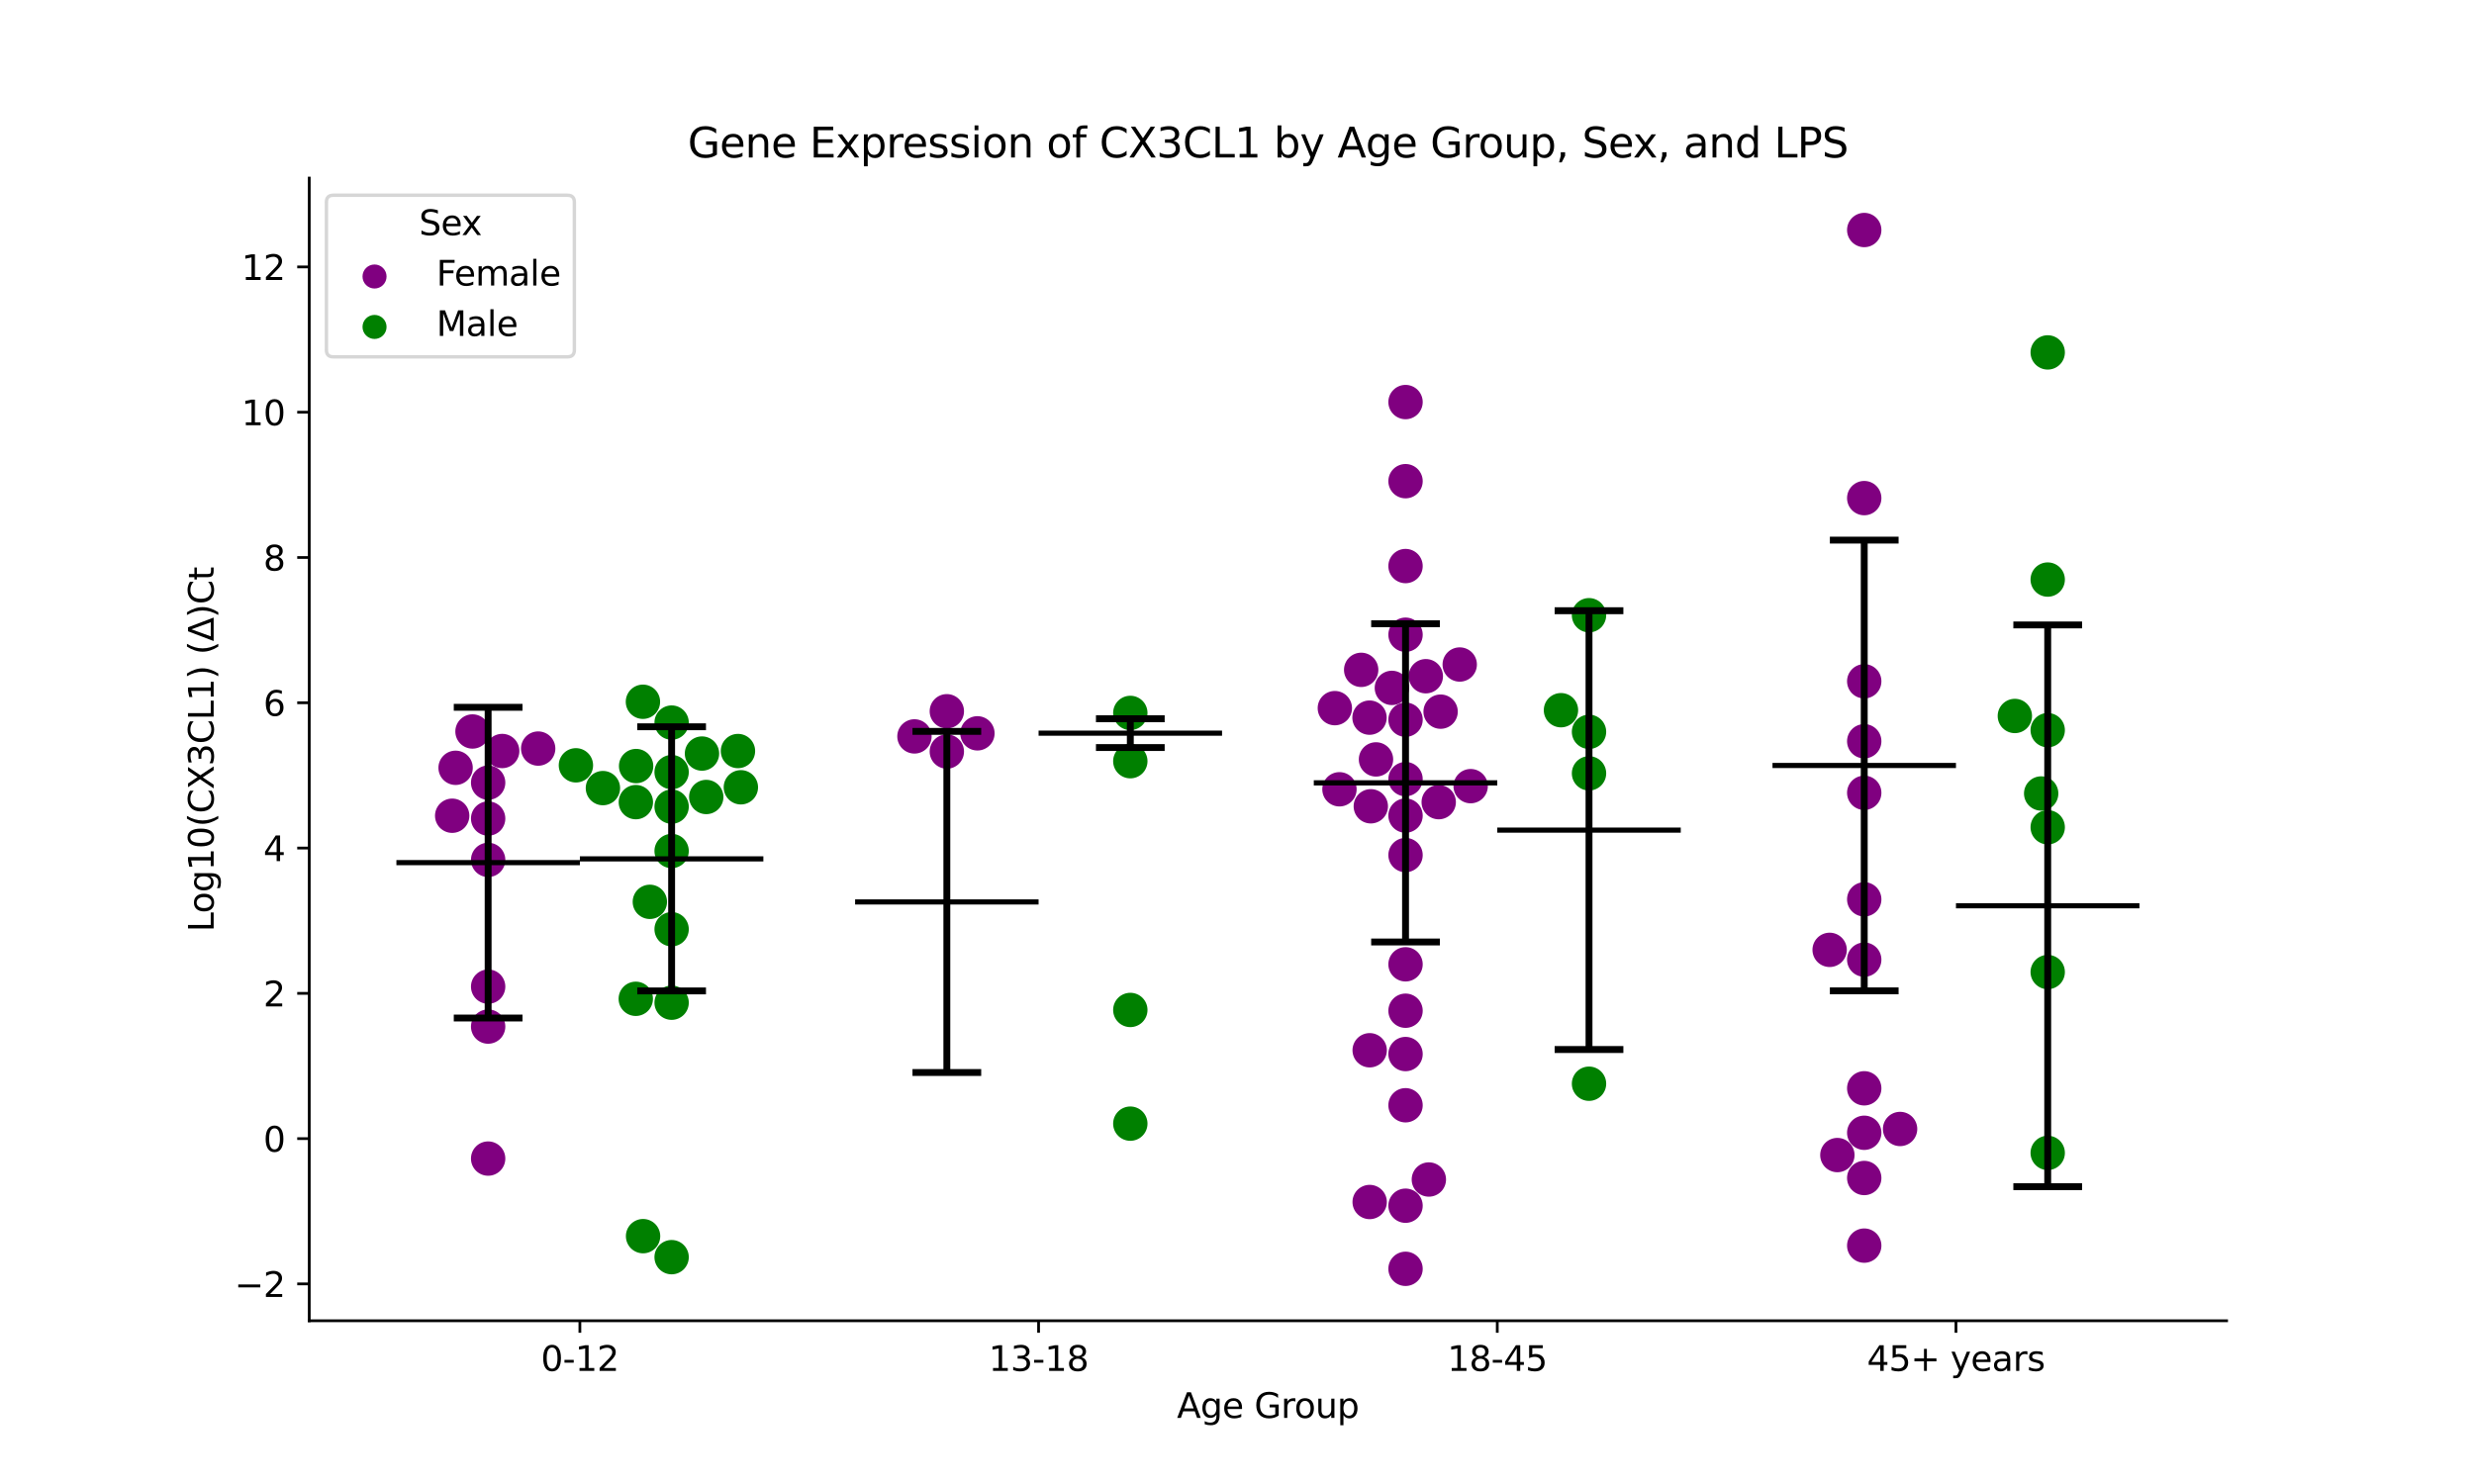 <?xml version="1.0" encoding="utf-8" standalone="no"?>
<!DOCTYPE svg PUBLIC "-//W3C//DTD SVG 1.1//EN"
  "http://www.w3.org/Graphics/SVG/1.1/DTD/svg11.dtd">
<svg xmlns:xlink="http://www.w3.org/1999/xlink" width="720pt" height="432pt" viewBox="0 0 720 432" xmlns="http://www.w3.org/2000/svg" version="1.1">
 <defs>
  <style type="text/css">*{stroke-linejoin: round; stroke-linecap: butt}</style>
 </defs>
 <g id="figure_1">
  <g id="patch_1">
   <path d="M 0 432 
L 720 432 
L 720 0 
L 0 0 
z
" style="fill: #ffffff"/>
  </g>
  <g id="axes_1">
   <g id="patch_2">
    <path d="M 90 384.48 
L 648 384.48 
L 648 51.84 
L 90 51.84 
z
" style="fill: #ffffff"/>
   </g>
   <g id="PathCollection_1">
    <defs>
     <path id="C0_0_5ee1d533c8" d="M 0 5 
C 1.326 5 2.598 4.473 3.536 3.536 
C 4.473 2.598 5 1.326 5 -0 
C 5 -1.326 4.473 -2.598 3.536 -3.536 
C 2.598 -4.473 1.326 -5 0 -5 
C -1.326 -5 -2.598 -4.473 -3.536 -3.536 
C -4.473 -2.598 -5 -1.326 -5 0 
C -5 1.326 -4.473 2.598 -3.536 3.536 
C -2.598 4.473 -1.326 5 0 5 
z
"/>
    </defs>
    <g clip-path="url(#pfb26bdc158)">
     <use xlink:href="#C0_0_5ee1d533c8" x="142.062" y="287.214" style="fill: #800080"/>
    </g>
    <g clip-path="url(#pfb26bdc158)">
     <use xlink:href="#C0_0_5ee1d533c8" x="132.593" y="223.513" style="fill: #800080"/>
    </g>
    <g clip-path="url(#pfb26bdc158)">
     <use xlink:href="#C0_0_5ee1d533c8" x="142.062" y="298.844" style="fill: #800080"/>
    </g>
    <g clip-path="url(#pfb26bdc158)">
     <use xlink:href="#C0_0_5ee1d533c8" x="142.062" y="227.833" style="fill: #800080"/>
    </g>
    <g clip-path="url(#pfb26bdc158)">
     <use xlink:href="#C0_0_5ee1d533c8" x="142.062" y="238.283" style="fill: #800080"/>
    </g>
    <g clip-path="url(#pfb26bdc158)">
     <use xlink:href="#C0_0_5ee1d533c8" x="146.149" y="218.622" style="fill: #800080"/>
    </g>
    <g clip-path="url(#pfb26bdc158)">
     <use xlink:href="#C0_0_5ee1d533c8" x="142.062" y="337.268" style="fill: #800080"/>
    </g>
    <g clip-path="url(#pfb26bdc158)">
     <use xlink:href="#C0_0_5ee1d533c8" x="137.51" y="212.939" style="fill: #800080"/>
    </g>
    <g clip-path="url(#pfb26bdc158)">
     <use xlink:href="#C0_0_5ee1d533c8" x="142.062" y="250.317" style="fill: #800080"/>
    </g>
    <g clip-path="url(#pfb26bdc158)">
     <use xlink:href="#C0_0_5ee1d533c8" x="131.597" y="237.465" style="fill: #800080"/>
    </g>
    <g clip-path="url(#pfb26bdc158)">
     <use xlink:href="#C0_0_5ee1d533c8" x="156.623" y="217.913" style="fill: #800080"/>
    </g>
   </g>
   <g id="PathCollection_2">
    <defs>
     <path id="C1_0_4b2ccca4b9" d="M 0 5 
C 1.326 5 2.598 4.473 3.536 3.536 
C 4.473 2.598 5 1.326 5 -0 
C 5 -1.326 4.473 -2.598 3.536 -3.536 
C 2.598 -4.473 1.326 -5 0 -5 
C -1.326 -5 -2.598 -4.473 -3.536 -3.536 
C -4.473 -2.598 -5 -1.326 -5 0 
C -5 1.326 -4.473 2.598 -3.536 3.536 
C -2.598 4.473 -1.326 5 0 5 
z
"/>
    </defs>
    <g clip-path="url(#pfb26bdc158)">
     <use xlink:href="#C1_0_4b2ccca4b9" x="185.05" y="233.506" style="fill: #008000"/>
    </g>
    <g clip-path="url(#pfb26bdc158)">
     <use xlink:href="#C1_0_4b2ccca4b9" x="195.459" y="291.894" style="fill: #008000"/>
    </g>
    <g clip-path="url(#pfb26bdc158)">
     <use xlink:href="#C1_0_4b2ccca4b9" x="195.459" y="270.503" style="fill: #008000"/>
    </g>
    <g clip-path="url(#pfb26bdc158)">
     <use xlink:href="#C1_0_4b2ccca4b9" x="185.027" y="290.758" style="fill: #008000"/>
    </g>
    <g clip-path="url(#pfb26bdc158)">
     <use xlink:href="#C1_0_4b2ccca4b9" x="214.766" y="218.631" style="fill: #008000"/>
    </g>
    <g clip-path="url(#pfb26bdc158)">
     <use xlink:href="#C1_0_4b2ccca4b9" x="175.466" y="229.421" style="fill: #008000"/>
    </g>
    <g clip-path="url(#pfb26bdc158)">
     <use xlink:href="#C1_0_4b2ccca4b9" x="215.611" y="229.186" style="fill: #008000"/>
    </g>
    <g clip-path="url(#pfb26bdc158)">
     <use xlink:href="#C1_0_4b2ccca4b9" x="187.15" y="359.851" style="fill: #008000"/>
    </g>
    <g clip-path="url(#pfb26bdc158)">
     <use xlink:href="#C1_0_4b2ccca4b9" x="195.459" y="365.965" style="fill: #008000"/>
    </g>
    <g clip-path="url(#pfb26bdc158)">
     <use xlink:href="#C1_0_4b2ccca4b9" x="189.123" y="262.529" style="fill: #008000"/>
    </g>
    <g clip-path="url(#pfb26bdc158)">
     <use xlink:href="#C1_0_4b2ccca4b9" x="185.124" y="223.004" style="fill: #008000"/>
    </g>
    <g clip-path="url(#pfb26bdc158)">
     <use xlink:href="#C1_0_4b2ccca4b9" x="195.459" y="224.769" style="fill: #008000"/>
    </g>
    <g clip-path="url(#pfb26bdc158)">
     <use xlink:href="#C1_0_4b2ccca4b9" x="167.608" y="222.788" style="fill: #008000"/>
    </g>
    <g clip-path="url(#pfb26bdc158)">
     <use xlink:href="#C1_0_4b2ccca4b9" x="204.295" y="219.365" style="fill: #008000"/>
    </g>
    <g clip-path="url(#pfb26bdc158)">
     <use xlink:href="#C1_0_4b2ccca4b9" x="195.459" y="247.735" style="fill: #008000"/>
    </g>
    <g clip-path="url(#pfb26bdc158)">
     <use xlink:href="#C1_0_4b2ccca4b9" x="205.537" y="232.008" style="fill: #008000"/>
    </g>
    <g clip-path="url(#pfb26bdc158)">
     <use xlink:href="#C1_0_4b2ccca4b9" x="195.459" y="234.815" style="fill: #008000"/>
    </g>
    <g clip-path="url(#pfb26bdc158)">
     <use xlink:href="#C1_0_4b2ccca4b9" x="195.459" y="210.349" style="fill: #008000"/>
    </g>
    <g clip-path="url(#pfb26bdc158)">
     <use xlink:href="#C1_0_4b2ccca4b9" x="187.109" y="204.286" style="fill: #008000"/>
    </g>
   </g>
   <g id="PathCollection_3">
    <defs>
     <path id="C2_0_9ef4b50df4" d="M 0 5 
C 1.326 5 2.598 4.473 3.536 3.536 
C 4.473 2.598 5 1.326 5 -0 
C 5 -1.326 4.473 -2.598 3.536 -3.536 
C 2.598 -4.473 1.326 -5 0 -5 
C -1.326 -5 -2.598 -4.473 -3.536 -3.536 
C -4.473 -2.598 -5 -1.326 -5 0 
C -5 1.326 -4.473 2.598 -3.536 3.536 
C -2.598 4.473 -1.326 5 0 5 
z
"/>
    </defs>
    <g clip-path="url(#pfb26bdc158)">
     <use xlink:href="#C2_0_9ef4b50df4" x="266.131" y="214.372" style="fill: #800080"/>
    </g>
    <g clip-path="url(#pfb26bdc158)">
     <use xlink:href="#C2_0_9ef4b50df4" x="275.555" y="207.051" style="fill: #800080"/>
    </g>
    <g clip-path="url(#pfb26bdc158)">
     <use xlink:href="#C2_0_9ef4b50df4" x="284.457" y="213.478" style="fill: #800080"/>
    </g>
    <g clip-path="url(#pfb26bdc158)">
     <use xlink:href="#C2_0_9ef4b50df4" x="275.555" y="218.781" style="fill: #800080"/>
    </g>
   </g>
   <g id="PathCollection_4">
    <defs>
     <path id="C3_0_6db5a6e214" d="M 0 5 
C 1.326 5 2.598 4.473 3.536 3.536 
C 4.473 2.598 5 1.326 5 -0 
C 5 -1.326 4.473 -2.598 3.536 -3.536 
C 2.598 -4.473 1.326 -5 0 -5 
C -1.326 -5 -2.598 -4.473 -3.536 -3.536 
C -4.473 -2.598 -5 -1.326 -5 0 
C -5 1.326 -4.473 2.598 -3.536 3.536 
C -2.598 4.473 -1.326 5 0 5 
z
"/>
    </defs>
    <g clip-path="url(#pfb26bdc158)">
     <use xlink:href="#C3_0_6db5a6e214" x="328.952" y="327.101" style="fill: #008000"/>
    </g>
    <g clip-path="url(#pfb26bdc158)">
     <use xlink:href="#C3_0_6db5a6e214" x="328.952" y="294.003" style="fill: #008000"/>
    </g>
    <g clip-path="url(#pfb26bdc158)">
     <use xlink:href="#C3_0_6db5a6e214" x="328.952" y="207.535" style="fill: #008000"/>
    </g>
    <g clip-path="url(#pfb26bdc158)">
     <use xlink:href="#C3_0_6db5a6e214" x="328.952" y="221.588" style="fill: #008000"/>
    </g>
   </g>
   <g id="PathCollection_5">
    <defs>
     <path id="C4_0_8e717a451d" d="M 0 5 
C 1.326 5 2.598 4.473 3.536 3.536 
C 4.473 2.598 5 1.326 5 -0 
C 5 -1.326 4.473 -2.598 3.536 -3.536 
C 2.598 -4.473 1.326 -5 0 -5 
C -1.326 -5 -2.598 -4.473 -3.536 -3.536 
C -4.473 -2.598 -5 -1.326 -5 0 
C -5 1.326 -4.473 2.598 -3.536 3.536 
C -2.598 4.473 -1.326 5 0 5 
z
"/>
    </defs>
    <g clip-path="url(#pfb26bdc158)">
     <use xlink:href="#C4_0_8e717a451d" x="414.949" y="196.851" style="fill: #800080"/>
    </g>
    <g clip-path="url(#pfb26bdc158)">
     <use xlink:href="#C4_0_8e717a451d" x="389.817" y="229.767" style="fill: #800080"/>
    </g>
    <g clip-path="url(#pfb26bdc158)">
     <use xlink:href="#C4_0_8e717a451d" x="428" y="228.851" style="fill: #800080"/>
    </g>
    <g clip-path="url(#pfb26bdc158)">
     <use xlink:href="#C4_0_8e717a451d" x="409.048" y="184.77" style="fill: #800080"/>
    </g>
    <g clip-path="url(#pfb26bdc158)">
     <use xlink:href="#C4_0_8e717a451d" x="409.048" y="294.228" style="fill: #800080"/>
    </g>
    <g clip-path="url(#pfb26bdc158)">
     <use xlink:href="#C4_0_8e717a451d" x="409.048" y="164.783" style="fill: #800080"/>
    </g>
    <g clip-path="url(#pfb26bdc158)">
     <use xlink:href="#C4_0_8e717a451d" x="409.048" y="321.747" style="fill: #800080"/>
    </g>
    <g clip-path="url(#pfb26bdc158)">
     <use xlink:href="#C4_0_8e717a451d" x="409.048" y="280.717" style="fill: #800080"/>
    </g>
    <g clip-path="url(#pfb26bdc158)">
     <use xlink:href="#C4_0_8e717a451d" x="409.048" y="209.505" style="fill: #800080"/>
    </g>
    <g clip-path="url(#pfb26bdc158)">
     <use xlink:href="#C4_0_8e717a451d" x="398.941" y="234.716" style="fill: #800080"/>
    </g>
    <g clip-path="url(#pfb26bdc158)">
     <use xlink:href="#C4_0_8e717a451d" x="388.476" y="206.143" style="fill: #800080"/>
    </g>
    <g clip-path="url(#pfb26bdc158)">
     <use xlink:href="#C4_0_8e717a451d" x="409.048" y="248.917" style="fill: #800080"/>
    </g>
    <g clip-path="url(#pfb26bdc158)">
     <use xlink:href="#C4_0_8e717a451d" x="409.048" y="237.427" style="fill: #800080"/>
    </g>
    <g clip-path="url(#pfb26bdc158)">
     <use xlink:href="#C4_0_8e717a451d" x="409.048" y="369.36" style="fill: #800080"/>
    </g>
    <g clip-path="url(#pfb26bdc158)">
     <use xlink:href="#C4_0_8e717a451d" x="409.048" y="140.072" style="fill: #800080"/>
    </g>
    <g clip-path="url(#pfb26bdc158)">
     <use xlink:href="#C4_0_8e717a451d" x="419.256" y="207.166" style="fill: #800080"/>
    </g>
    <g clip-path="url(#pfb26bdc158)">
     <use xlink:href="#C4_0_8e717a451d" x="409.048" y="226.807" style="fill: #800080"/>
    </g>
    <g clip-path="url(#pfb26bdc158)">
     <use xlink:href="#C4_0_8e717a451d" x="398.612" y="305.737" style="fill: #800080"/>
    </g>
    <g clip-path="url(#pfb26bdc158)">
     <use xlink:href="#C4_0_8e717a451d" x="409.048" y="350.989" style="fill: #800080"/>
    </g>
    <g clip-path="url(#pfb26bdc158)">
     <use xlink:href="#C4_0_8e717a451d" x="396.138" y="194.997" style="fill: #800080"/>
    </g>
    <g clip-path="url(#pfb26bdc158)">
     <use xlink:href="#C4_0_8e717a451d" x="409.048" y="306.84" style="fill: #800080"/>
    </g>
    <g clip-path="url(#pfb26bdc158)">
     <use xlink:href="#C4_0_8e717a451d" x="398.609" y="349.91" style="fill: #800080"/>
    </g>
    <g clip-path="url(#pfb26bdc158)">
     <use xlink:href="#C4_0_8e717a451d" x="418.708" y="233.508" style="fill: #800080"/>
    </g>
    <g clip-path="url(#pfb26bdc158)">
     <use xlink:href="#C4_0_8e717a451d" x="409.048" y="117.042" style="fill: #800080"/>
    </g>
    <g clip-path="url(#pfb26bdc158)">
     <use xlink:href="#C4_0_8e717a451d" x="400.45" y="221.066" style="fill: #800080"/>
    </g>
    <g clip-path="url(#pfb26bdc158)">
     <use xlink:href="#C4_0_8e717a451d" x="405.073" y="200.249" style="fill: #800080"/>
    </g>
    <g clip-path="url(#pfb26bdc158)">
     <use xlink:href="#C4_0_8e717a451d" x="424.82" y="193.443" style="fill: #800080"/>
    </g>
    <g clip-path="url(#pfb26bdc158)">
     <use xlink:href="#C4_0_8e717a451d" x="398.567" y="208.907" style="fill: #800080"/>
    </g>
    <g clip-path="url(#pfb26bdc158)">
     <use xlink:href="#C4_0_8e717a451d" x="415.836" y="343.36" style="fill: #800080"/>
    </g>
   </g>
   <g id="PathCollection_6">
    <defs>
     <path id="C5_0_7b53f7f12d" d="M 0 5 
C 1.326 5 2.598 4.473 3.536 3.536 
C 4.473 2.598 5 1.326 5 -0 
C 5 -1.326 4.473 -2.598 3.536 -3.536 
C 2.598 -4.473 1.326 -5 0 -5 
C -1.326 -5 -2.598 -4.473 -3.536 -3.536 
C -4.473 -2.598 -5 -1.326 -5 0 
C -5 1.326 -4.473 2.598 -3.536 3.536 
C -2.598 4.473 -1.326 5 0 5 
z
"/>
    </defs>
    <g clip-path="url(#pfb26bdc158)">
     <use xlink:href="#C5_0_7b53f7f12d" x="462.445" y="213.034" style="fill: #008000"/>
    </g>
    <g clip-path="url(#pfb26bdc158)">
     <use xlink:href="#C5_0_7b53f7f12d" x="462.445" y="315.476" style="fill: #008000"/>
    </g>
    <g clip-path="url(#pfb26bdc158)">
     <use xlink:href="#C5_0_7b53f7f12d" x="454.283" y="206.743" style="fill: #008000"/>
    </g>
    <g clip-path="url(#pfb26bdc158)">
     <use xlink:href="#C5_0_7b53f7f12d" x="462.445" y="179.095" style="fill: #008000"/>
    </g>
    <g clip-path="url(#pfb26bdc158)">
     <use xlink:href="#C5_0_7b53f7f12d" x="462.445" y="225.126" style="fill: #008000"/>
    </g>
   </g>
   <g id="PathCollection_7">
    <defs>
     <path id="C6_0_af80b28024" d="M 0 5 
C 1.326 5 2.598 4.473 3.536 3.536 
C 4.473 2.598 5 1.326 5 -0 
C 5 -1.326 4.473 -2.598 3.536 -3.536 
C 2.598 -4.473 1.326 -5 0 -5 
C -1.326 -5 -2.598 -4.473 -3.536 -3.536 
C -4.473 -2.598 -5 -1.326 -5 0 
C -5 1.326 -4.473 2.598 -3.536 3.536 
C -2.598 4.473 -1.326 5 0 5 
z
"/>
    </defs>
    <g clip-path="url(#pfb26bdc158)">
     <use xlink:href="#C6_0_af80b28024" x="532.475" y="276.508" style="fill: #800080"/>
    </g>
    <g clip-path="url(#pfb26bdc158)">
     <use xlink:href="#C6_0_af80b28024" x="542.541" y="362.605" style="fill: #800080"/>
    </g>
    <g clip-path="url(#pfb26bdc158)">
     <use xlink:href="#C6_0_af80b28024" x="542.541" y="145.002" style="fill: #800080"/>
    </g>
    <g clip-path="url(#pfb26bdc158)">
     <use xlink:href="#C6_0_af80b28024" x="534.724" y="336.245" style="fill: #800080"/>
    </g>
    <g clip-path="url(#pfb26bdc158)">
     <use xlink:href="#C6_0_af80b28024" x="542.541" y="329.756" style="fill: #800080"/>
    </g>
    <g clip-path="url(#pfb26bdc158)">
     <use xlink:href="#C6_0_af80b28024" x="542.541" y="215.779" style="fill: #800080"/>
    </g>
    <g clip-path="url(#pfb26bdc158)">
     <use xlink:href="#C6_0_af80b28024" x="542.541" y="198.324" style="fill: #800080"/>
    </g>
    <g clip-path="url(#pfb26bdc158)">
     <use xlink:href="#C6_0_af80b28024" x="542.541" y="261.804" style="fill: #800080"/>
    </g>
    <g clip-path="url(#pfb26bdc158)">
     <use xlink:href="#C6_0_af80b28024" x="552.976" y="328.651" style="fill: #800080"/>
    </g>
    <g clip-path="url(#pfb26bdc158)">
     <use xlink:href="#C6_0_af80b28024" x="542.541" y="230.792" style="fill: #800080"/>
    </g>
    <g clip-path="url(#pfb26bdc158)">
     <use xlink:href="#C6_0_af80b28024" x="542.541" y="279.355" style="fill: #800080"/>
    </g>
    <g clip-path="url(#pfb26bdc158)">
     <use xlink:href="#C6_0_af80b28024" x="542.541" y="66.96" style="fill: #800080"/>
    </g>
    <g clip-path="url(#pfb26bdc158)">
     <use xlink:href="#C6_0_af80b28024" x="542.541" y="316.814" style="fill: #800080"/>
    </g>
    <g clip-path="url(#pfb26bdc158)">
     <use xlink:href="#C6_0_af80b28024" x="542.541" y="342.922" style="fill: #800080"/>
    </g>
   </g>
   <g id="PathCollection_8">
    <defs>
     <path id="C7_0_c8f4903d57" d="M 0 5 
C 1.326 5 2.598 4.473 3.536 3.536 
C 4.473 2.598 5 1.326 5 -0 
C 5 -1.326 4.473 -2.598 3.536 -3.536 
C 2.598 -4.473 1.326 -5 0 -5 
C -1.326 -5 -2.598 -4.473 -3.536 -3.536 
C -4.473 -2.598 -5 -1.326 -5 0 
C -5 1.326 -4.473 2.598 -3.536 3.536 
C -2.598 4.473 -1.326 5 0 5 
z
"/>
    </defs>
    <g clip-path="url(#pfb26bdc158)">
     <use xlink:href="#C7_0_c8f4903d57" x="586.376" y="208.424" style="fill: #008000"/>
    </g>
    <g clip-path="url(#pfb26bdc158)">
     <use xlink:href="#C7_0_c8f4903d57" x="595.938" y="102.588" style="fill: #008000"/>
    </g>
    <g clip-path="url(#pfb26bdc158)">
     <use xlink:href="#C7_0_c8f4903d57" x="595.938" y="212.556" style="fill: #008000"/>
    </g>
    <g clip-path="url(#pfb26bdc158)">
     <use xlink:href="#C7_0_c8f4903d57" x="595.938" y="282.969" style="fill: #008000"/>
    </g>
    <g clip-path="url(#pfb26bdc158)">
     <use xlink:href="#C7_0_c8f4903d57" x="595.938" y="168.716" style="fill: #008000"/>
    </g>
    <g clip-path="url(#pfb26bdc158)">
     <use xlink:href="#C7_0_c8f4903d57" x="594.036" y="230.988" style="fill: #008000"/>
    </g>
    <g clip-path="url(#pfb26bdc158)">
     <use xlink:href="#C7_0_c8f4903d57" x="595.938" y="335.613" style="fill: #008000"/>
    </g>
    <g clip-path="url(#pfb26bdc158)">
     <use xlink:href="#C7_0_c8f4903d57" x="595.938" y="240.823" style="fill: #008000"/>
    </g>
   </g>
   <g id="PathCollection_9"/>
   <g id="PathCollection_10"/>
   <g id="matplotlib.axis_1">
    <g id="xtick_1">
     <g id="line2d_1">
      <defs>
       <path id="md4ffac1768" d="M 0 0 
L 0 3.5 
" style="stroke: #000000; stroke-width: 0.8"/>
      </defs>
      <g>
       <use xlink:href="#md4ffac1768" x="168.761" y="384.48" style="stroke: #000000; stroke-width: 0.8"/>
      </g>
     </g>
     <g id="text_1">
      <!-- 0-12 -->
      <g transform="translate(157.413 399.078) scale(0.1 -0.1)">
       <defs>
        <path id="DejaVuSans-30" d="M 2034 4250 
Q 1547 4250 1301 3770 
Q 1056 3291 1056 2328 
Q 1056 1369 1301 889 
Q 1547 409 2034 409 
Q 2525 409 2770 889 
Q 3016 1369 3016 2328 
Q 3016 3291 2770 3770 
Q 2525 4250 2034 4250 
z
M 2034 4750 
Q 2819 4750 3233 4129 
Q 3647 3509 3647 2328 
Q 3647 1150 3233 529 
Q 2819 -91 2034 -91 
Q 1250 -91 836 529 
Q 422 1150 422 2328 
Q 422 3509 836 4129 
Q 1250 4750 2034 4750 
z
" transform="scale(0.016)"/>
        <path id="DejaVuSans-2d" d="M 313 2009 
L 1997 2009 
L 1997 1497 
L 313 1497 
L 313 2009 
z
" transform="scale(0.016)"/>
        <path id="DejaVuSans-31" d="M 794 531 
L 1825 531 
L 1825 4091 
L 703 3866 
L 703 4441 
L 1819 4666 
L 2450 4666 
L 2450 531 
L 3481 531 
L 3481 0 
L 794 0 
L 794 531 
z
" transform="scale(0.016)"/>
        <path id="DejaVuSans-32" d="M 1228 531 
L 3431 531 
L 3431 0 
L 469 0 
L 469 531 
Q 828 903 1448 1529 
Q 2069 2156 2228 2338 
Q 2531 2678 2651 2914 
Q 2772 3150 2772 3378 
Q 2772 3750 2511 3984 
Q 2250 4219 1831 4219 
Q 1534 4219 1204 4116 
Q 875 4013 500 3803 
L 500 4441 
Q 881 4594 1212 4672 
Q 1544 4750 1819 4750 
Q 2544 4750 2975 4387 
Q 3406 4025 3406 3419 
Q 3406 3131 3298 2873 
Q 3191 2616 2906 2266 
Q 2828 2175 2409 1742 
Q 1991 1309 1228 531 
z
" transform="scale(0.016)"/>
       </defs>
       <use xlink:href="#DejaVuSans-30"/>
       <use xlink:href="#DejaVuSans-2d" x="63.623"/>
       <use xlink:href="#DejaVuSans-31" x="99.707"/>
       <use xlink:href="#DejaVuSans-32" x="163.33"/>
      </g>
     </g>
    </g>
    <g id="xtick_2">
     <g id="line2d_2">
      <g>
       <use xlink:href="#md4ffac1768" x="302.254" y="384.48" style="stroke: #000000; stroke-width: 0.8"/>
      </g>
     </g>
     <g id="text_2">
      <!-- 13-18 -->
      <g transform="translate(287.725 399.078) scale(0.1 -0.1)">
       <defs>
        <path id="DejaVuSans-33" d="M 2597 2516 
Q 3050 2419 3304 2112 
Q 3559 1806 3559 1356 
Q 3559 666 3084 287 
Q 2609 -91 1734 -91 
Q 1441 -91 1130 -33 
Q 819 25 488 141 
L 488 750 
Q 750 597 1062 519 
Q 1375 441 1716 441 
Q 2309 441 2620 675 
Q 2931 909 2931 1356 
Q 2931 1769 2642 2001 
Q 2353 2234 1838 2234 
L 1294 2234 
L 1294 2753 
L 1863 2753 
Q 2328 2753 2575 2939 
Q 2822 3125 2822 3475 
Q 2822 3834 2567 4026 
Q 2313 4219 1838 4219 
Q 1578 4219 1281 4162 
Q 984 4106 628 3988 
L 628 4550 
Q 988 4650 1302 4700 
Q 1616 4750 1894 4750 
Q 2613 4750 3031 4423 
Q 3450 4097 3450 3541 
Q 3450 3153 3228 2886 
Q 3006 2619 2597 2516 
z
" transform="scale(0.016)"/>
        <path id="DejaVuSans-38" d="M 2034 2216 
Q 1584 2216 1326 1975 
Q 1069 1734 1069 1313 
Q 1069 891 1326 650 
Q 1584 409 2034 409 
Q 2484 409 2743 651 
Q 3003 894 3003 1313 
Q 3003 1734 2745 1975 
Q 2488 2216 2034 2216 
z
M 1403 2484 
Q 997 2584 770 2862 
Q 544 3141 544 3541 
Q 544 4100 942 4425 
Q 1341 4750 2034 4750 
Q 2731 4750 3128 4425 
Q 3525 4100 3525 3541 
Q 3525 3141 3298 2862 
Q 3072 2584 2669 2484 
Q 3125 2378 3379 2068 
Q 3634 1759 3634 1313 
Q 3634 634 3220 271 
Q 2806 -91 2034 -91 
Q 1263 -91 848 271 
Q 434 634 434 1313 
Q 434 1759 690 2068 
Q 947 2378 1403 2484 
z
M 1172 3481 
Q 1172 3119 1398 2916 
Q 1625 2713 2034 2713 
Q 2441 2713 2670 2916 
Q 2900 3119 2900 3481 
Q 2900 3844 2670 4047 
Q 2441 4250 2034 4250 
Q 1625 4250 1398 4047 
Q 1172 3844 1172 3481 
z
" transform="scale(0.016)"/>
       </defs>
       <use xlink:href="#DejaVuSans-31"/>
       <use xlink:href="#DejaVuSans-33" x="63.623"/>
       <use xlink:href="#DejaVuSans-2d" x="127.246"/>
       <use xlink:href="#DejaVuSans-31" x="163.33"/>
       <use xlink:href="#DejaVuSans-38" x="226.953"/>
      </g>
     </g>
    </g>
    <g id="xtick_3">
     <g id="line2d_3">
      <g>
       <use xlink:href="#md4ffac1768" x="435.746" y="384.48" style="stroke: #000000; stroke-width: 0.8"/>
      </g>
     </g>
     <g id="text_3">
      <!-- 18-45 -->
      <g transform="translate(421.218 399.078) scale(0.1 -0.1)">
       <defs>
        <path id="DejaVuSans-34" d="M 2419 4116 
L 825 1625 
L 2419 1625 
L 2419 4116 
z
M 2253 4666 
L 3047 4666 
L 3047 1625 
L 3713 1625 
L 3713 1100 
L 3047 1100 
L 3047 0 
L 2419 0 
L 2419 1100 
L 313 1100 
L 313 1709 
L 2253 4666 
z
" transform="scale(0.016)"/>
        <path id="DejaVuSans-35" d="M 691 4666 
L 3169 4666 
L 3169 4134 
L 1269 4134 
L 1269 2991 
Q 1406 3038 1543 3061 
Q 1681 3084 1819 3084 
Q 2600 3084 3056 2656 
Q 3513 2228 3513 1497 
Q 3513 744 3044 326 
Q 2575 -91 1722 -91 
Q 1428 -91 1123 -41 
Q 819 9 494 109 
L 494 744 
Q 775 591 1075 516 
Q 1375 441 1709 441 
Q 2250 441 2565 725 
Q 2881 1009 2881 1497 
Q 2881 1984 2565 2268 
Q 2250 2553 1709 2553 
Q 1456 2553 1204 2497 
Q 953 2441 691 2322 
L 691 4666 
z
" transform="scale(0.016)"/>
       </defs>
       <use xlink:href="#DejaVuSans-31"/>
       <use xlink:href="#DejaVuSans-38" x="63.623"/>
       <use xlink:href="#DejaVuSans-2d" x="127.246"/>
       <use xlink:href="#DejaVuSans-34" x="163.33"/>
       <use xlink:href="#DejaVuSans-35" x="226.953"/>
      </g>
     </g>
    </g>
    <g id="xtick_4">
     <g id="line2d_4">
      <g>
       <use xlink:href="#md4ffac1768" x="569.239" y="384.48" style="stroke: #000000; stroke-width: 0.8"/>
      </g>
     </g>
     <g id="text_4">
      <!-- 45+ years -->
      <g transform="translate(543.338 399.078) scale(0.1 -0.1)">
       <defs>
        <path id="DejaVuSans-2b" d="M 2944 4013 
L 2944 2272 
L 4684 2272 
L 4684 1741 
L 2944 1741 
L 2944 0 
L 2419 0 
L 2419 1741 
L 678 1741 
L 678 2272 
L 2419 2272 
L 2419 4013 
L 2944 4013 
z
" transform="scale(0.016)"/>
        <path id="DejaVuSans-20" transform="scale(0.016)"/>
        <path id="DejaVuSans-79" d="M 2059 -325 
Q 1816 -950 1584 -1140 
Q 1353 -1331 966 -1331 
L 506 -1331 
L 506 -850 
L 844 -850 
Q 1081 -850 1212 -737 
Q 1344 -625 1503 -206 
L 1606 56 
L 191 3500 
L 800 3500 
L 1894 763 
L 2988 3500 
L 3597 3500 
L 2059 -325 
z
" transform="scale(0.016)"/>
        <path id="DejaVuSans-65" d="M 3597 1894 
L 3597 1613 
L 953 1613 
Q 991 1019 1311 708 
Q 1631 397 2203 397 
Q 2534 397 2845 478 
Q 3156 559 3463 722 
L 3463 178 
Q 3153 47 2828 -22 
Q 2503 -91 2169 -91 
Q 1331 -91 842 396 
Q 353 884 353 1716 
Q 353 2575 817 3079 
Q 1281 3584 2069 3584 
Q 2775 3584 3186 3129 
Q 3597 2675 3597 1894 
z
M 3022 2063 
Q 3016 2534 2758 2815 
Q 2500 3097 2075 3097 
Q 1594 3097 1305 2825 
Q 1016 2553 972 2059 
L 3022 2063 
z
" transform="scale(0.016)"/>
        <path id="DejaVuSans-61" d="M 2194 1759 
Q 1497 1759 1228 1600 
Q 959 1441 959 1056 
Q 959 750 1161 570 
Q 1363 391 1709 391 
Q 2188 391 2477 730 
Q 2766 1069 2766 1631 
L 2766 1759 
L 2194 1759 
z
M 3341 1997 
L 3341 0 
L 2766 0 
L 2766 531 
Q 2569 213 2275 61 
Q 1981 -91 1556 -91 
Q 1019 -91 701 211 
Q 384 513 384 1019 
Q 384 1609 779 1909 
Q 1175 2209 1959 2209 
L 2766 2209 
L 2766 2266 
Q 2766 2663 2505 2880 
Q 2244 3097 1772 3097 
Q 1472 3097 1187 3025 
Q 903 2953 641 2809 
L 641 3341 
Q 956 3463 1253 3523 
Q 1550 3584 1831 3584 
Q 2591 3584 2966 3190 
Q 3341 2797 3341 1997 
z
" transform="scale(0.016)"/>
        <path id="DejaVuSans-72" d="M 2631 2963 
Q 2534 3019 2420 3045 
Q 2306 3072 2169 3072 
Q 1681 3072 1420 2755 
Q 1159 2438 1159 1844 
L 1159 0 
L 581 0 
L 581 3500 
L 1159 3500 
L 1159 2956 
Q 1341 3275 1631 3429 
Q 1922 3584 2338 3584 
Q 2397 3584 2469 3576 
Q 2541 3569 2628 3553 
L 2631 2963 
z
" transform="scale(0.016)"/>
        <path id="DejaVuSans-73" d="M 2834 3397 
L 2834 2853 
Q 2591 2978 2328 3040 
Q 2066 3103 1784 3103 
Q 1356 3103 1142 2972 
Q 928 2841 928 2578 
Q 928 2378 1081 2264 
Q 1234 2150 1697 2047 
L 1894 2003 
Q 2506 1872 2764 1633 
Q 3022 1394 3022 966 
Q 3022 478 2636 193 
Q 2250 -91 1575 -91 
Q 1294 -91 989 -36 
Q 684 19 347 128 
L 347 722 
Q 666 556 975 473 
Q 1284 391 1588 391 
Q 1994 391 2212 530 
Q 2431 669 2431 922 
Q 2431 1156 2273 1281 
Q 2116 1406 1581 1522 
L 1381 1569 
Q 847 1681 609 1914 
Q 372 2147 372 2553 
Q 372 3047 722 3315 
Q 1072 3584 1716 3584 
Q 2034 3584 2315 3537 
Q 2597 3491 2834 3397 
z
" transform="scale(0.016)"/>
       </defs>
       <use xlink:href="#DejaVuSans-34"/>
       <use xlink:href="#DejaVuSans-35" x="63.623"/>
       <use xlink:href="#DejaVuSans-2b" x="127.246"/>
       <use xlink:href="#DejaVuSans-20" x="211.035"/>
       <use xlink:href="#DejaVuSans-79" x="242.822"/>
       <use xlink:href="#DejaVuSans-65" x="302.002"/>
       <use xlink:href="#DejaVuSans-61" x="363.525"/>
       <use xlink:href="#DejaVuSans-72" x="424.805"/>
       <use xlink:href="#DejaVuSans-73" x="465.918"/>
      </g>
     </g>
    </g>
    <g id="text_5">
     <!-- Age Group -->
     <g transform="translate(342.52 412.757) scale(0.1 -0.1)">
      <defs>
       <path id="DejaVuSans-41" d="M 2188 4044 
L 1331 1722 
L 3047 1722 
L 2188 4044 
z
M 1831 4666 
L 2547 4666 
L 4325 0 
L 3669 0 
L 3244 1197 
L 1141 1197 
L 716 0 
L 50 0 
L 1831 4666 
z
" transform="scale(0.016)"/>
       <path id="DejaVuSans-67" d="M 2906 1791 
Q 2906 2416 2648 2759 
Q 2391 3103 1925 3103 
Q 1463 3103 1205 2759 
Q 947 2416 947 1791 
Q 947 1169 1205 825 
Q 1463 481 1925 481 
Q 2391 481 2648 825 
Q 2906 1169 2906 1791 
z
M 3481 434 
Q 3481 -459 3084 -895 
Q 2688 -1331 1869 -1331 
Q 1566 -1331 1297 -1286 
Q 1028 -1241 775 -1147 
L 775 -588 
Q 1028 -725 1275 -790 
Q 1522 -856 1778 -856 
Q 2344 -856 2625 -561 
Q 2906 -266 2906 331 
L 2906 616 
Q 2728 306 2450 153 
Q 2172 0 1784 0 
Q 1141 0 747 490 
Q 353 981 353 1791 
Q 353 2603 747 3093 
Q 1141 3584 1784 3584 
Q 2172 3584 2450 3431 
Q 2728 3278 2906 2969 
L 2906 3500 
L 3481 3500 
L 3481 434 
z
" transform="scale(0.016)"/>
       <path id="DejaVuSans-47" d="M 3809 666 
L 3809 1919 
L 2778 1919 
L 2778 2438 
L 4434 2438 
L 4434 434 
Q 4069 175 3628 42 
Q 3188 -91 2688 -91 
Q 1594 -91 976 548 
Q 359 1188 359 2328 
Q 359 3472 976 4111 
Q 1594 4750 2688 4750 
Q 3144 4750 3555 4637 
Q 3966 4525 4313 4306 
L 4313 3634 
Q 3963 3931 3569 4081 
Q 3175 4231 2741 4231 
Q 1884 4231 1454 3753 
Q 1025 3275 1025 2328 
Q 1025 1384 1454 906 
Q 1884 428 2741 428 
Q 3075 428 3337 486 
Q 3600 544 3809 666 
z
" transform="scale(0.016)"/>
       <path id="DejaVuSans-6f" d="M 1959 3097 
Q 1497 3097 1228 2736 
Q 959 2375 959 1747 
Q 959 1119 1226 758 
Q 1494 397 1959 397 
Q 2419 397 2687 759 
Q 2956 1122 2956 1747 
Q 2956 2369 2687 2733 
Q 2419 3097 1959 3097 
z
M 1959 3584 
Q 2709 3584 3137 3096 
Q 3566 2609 3566 1747 
Q 3566 888 3137 398 
Q 2709 -91 1959 -91 
Q 1206 -91 779 398 
Q 353 888 353 1747 
Q 353 2609 779 3096 
Q 1206 3584 1959 3584 
z
" transform="scale(0.016)"/>
       <path id="DejaVuSans-75" d="M 544 1381 
L 544 3500 
L 1119 3500 
L 1119 1403 
Q 1119 906 1312 657 
Q 1506 409 1894 409 
Q 2359 409 2629 706 
Q 2900 1003 2900 1516 
L 2900 3500 
L 3475 3500 
L 3475 0 
L 2900 0 
L 2900 538 
Q 2691 219 2414 64 
Q 2138 -91 1772 -91 
Q 1169 -91 856 284 
Q 544 659 544 1381 
z
M 1991 3584 
L 1991 3584 
z
" transform="scale(0.016)"/>
       <path id="DejaVuSans-70" d="M 1159 525 
L 1159 -1331 
L 581 -1331 
L 581 3500 
L 1159 3500 
L 1159 2969 
Q 1341 3281 1617 3432 
Q 1894 3584 2278 3584 
Q 2916 3584 3314 3078 
Q 3713 2572 3713 1747 
Q 3713 922 3314 415 
Q 2916 -91 2278 -91 
Q 1894 -91 1617 61 
Q 1341 213 1159 525 
z
M 3116 1747 
Q 3116 2381 2855 2742 
Q 2594 3103 2138 3103 
Q 1681 3103 1420 2742 
Q 1159 2381 1159 1747 
Q 1159 1113 1420 752 
Q 1681 391 2138 391 
Q 2594 391 2855 752 
Q 3116 1113 3116 1747 
z
" transform="scale(0.016)"/>
      </defs>
      <use xlink:href="#DejaVuSans-41"/>
      <use xlink:href="#DejaVuSans-67" x="68.408"/>
      <use xlink:href="#DejaVuSans-65" x="131.885"/>
      <use xlink:href="#DejaVuSans-20" x="193.408"/>
      <use xlink:href="#DejaVuSans-47" x="225.195"/>
      <use xlink:href="#DejaVuSans-72" x="302.686"/>
      <use xlink:href="#DejaVuSans-6f" x="341.549"/>
      <use xlink:href="#DejaVuSans-75" x="402.73"/>
      <use xlink:href="#DejaVuSans-70" x="466.109"/>
     </g>
    </g>
   </g>
   <g id="matplotlib.axis_2">
    <g id="ytick_1">
     <g id="line2d_5">
      <defs>
       <path id="mf325aa714d" d="M 0 0 
L -3.5 0 
" style="stroke: #000000; stroke-width: 0.8"/>
      </defs>
      <g>
       <use xlink:href="#mf325aa714d" x="90" y="373.751" style="stroke: #000000; stroke-width: 0.8"/>
      </g>
     </g>
     <g id="text_6">
      <!-- −2 -->
      <g transform="translate(68.258 377.551) scale(0.1 -0.1)">
       <defs>
        <path id="DejaVuSans-2212" d="M 678 2272 
L 4684 2272 
L 4684 1741 
L 678 1741 
L 678 2272 
z
" transform="scale(0.016)"/>
       </defs>
       <use xlink:href="#DejaVuSans-2212"/>
       <use xlink:href="#DejaVuSans-32" x="83.789"/>
      </g>
     </g>
    </g>
    <g id="ytick_2">
     <g id="line2d_6">
      <g>
       <use xlink:href="#mf325aa714d" x="90" y="331.458" style="stroke: #000000; stroke-width: 0.8"/>
      </g>
     </g>
     <g id="text_7">
      <!-- 0 -->
      <g transform="translate(76.638 335.258) scale(0.1 -0.1)">
       <use xlink:href="#DejaVuSans-30"/>
      </g>
     </g>
    </g>
    <g id="ytick_3">
     <g id="line2d_7">
      <g>
       <use xlink:href="#mf325aa714d" x="90" y="289.165" style="stroke: #000000; stroke-width: 0.8"/>
      </g>
     </g>
     <g id="text_8">
      <!-- 2 -->
      <g transform="translate(76.638 292.964) scale(0.1 -0.1)">
       <use xlink:href="#DejaVuSans-32"/>
      </g>
     </g>
    </g>
    <g id="ytick_4">
     <g id="line2d_8">
      <g>
       <use xlink:href="#mf325aa714d" x="90" y="246.872" style="stroke: #000000; stroke-width: 0.8"/>
      </g>
     </g>
     <g id="text_9">
      <!-- 4 -->
      <g transform="translate(76.638 250.671) scale(0.1 -0.1)">
       <use xlink:href="#DejaVuSans-34"/>
      </g>
     </g>
    </g>
    <g id="ytick_5">
     <g id="line2d_9">
      <g>
       <use xlink:href="#mf325aa714d" x="90" y="204.579" style="stroke: #000000; stroke-width: 0.8"/>
      </g>
     </g>
     <g id="text_10">
      <!-- 6 -->
      <g transform="translate(76.638 208.378) scale(0.1 -0.1)">
       <defs>
        <path id="DejaVuSans-36" d="M 2113 2584 
Q 1688 2584 1439 2293 
Q 1191 2003 1191 1497 
Q 1191 994 1439 701 
Q 1688 409 2113 409 
Q 2538 409 2786 701 
Q 3034 994 3034 1497 
Q 3034 2003 2786 2293 
Q 2538 2584 2113 2584 
z
M 3366 4563 
L 3366 3988 
Q 3128 4100 2886 4159 
Q 2644 4219 2406 4219 
Q 1781 4219 1451 3797 
Q 1122 3375 1075 2522 
Q 1259 2794 1537 2939 
Q 1816 3084 2150 3084 
Q 2853 3084 3261 2657 
Q 3669 2231 3669 1497 
Q 3669 778 3244 343 
Q 2819 -91 2113 -91 
Q 1303 -91 875 529 
Q 447 1150 447 2328 
Q 447 3434 972 4092 
Q 1497 4750 2381 4750 
Q 2619 4750 2861 4703 
Q 3103 4656 3366 4563 
z
" transform="scale(0.016)"/>
       </defs>
       <use xlink:href="#DejaVuSans-36"/>
      </g>
     </g>
    </g>
    <g id="ytick_6">
     <g id="line2d_10">
      <g>
       <use xlink:href="#mf325aa714d" x="90" y="162.286" style="stroke: #000000; stroke-width: 0.8"/>
      </g>
     </g>
     <g id="text_11">
      <!-- 8 -->
      <g transform="translate(76.638 166.085) scale(0.1 -0.1)">
       <use xlink:href="#DejaVuSans-38"/>
      </g>
     </g>
    </g>
    <g id="ytick_7">
     <g id="line2d_11">
      <g>
       <use xlink:href="#mf325aa714d" x="90" y="119.993" style="stroke: #000000; stroke-width: 0.8"/>
      </g>
     </g>
     <g id="text_12">
      <!-- 10 -->
      <g transform="translate(70.275 123.792) scale(0.1 -0.1)">
       <use xlink:href="#DejaVuSans-31"/>
       <use xlink:href="#DejaVuSans-30" x="63.623"/>
      </g>
     </g>
    </g>
    <g id="ytick_8">
     <g id="line2d_12">
      <g>
       <use xlink:href="#mf325aa714d" x="90" y="77.7" style="stroke: #000000; stroke-width: 0.8"/>
      </g>
     </g>
     <g id="text_13">
      <!-- 12 -->
      <g transform="translate(70.275 81.499) scale(0.1 -0.1)">
       <use xlink:href="#DejaVuSans-31"/>
       <use xlink:href="#DejaVuSans-32" x="63.623"/>
      </g>
     </g>
    </g>
    <g id="text_14">
     <!-- Log10(CX3CL1) (Δ)Ct -->
     <g transform="translate(62.178 271.275) rotate(-90) scale(0.1 -0.1)">
      <defs>
       <path id="DejaVuSans-4c" d="M 628 4666 
L 1259 4666 
L 1259 531 
L 3531 531 
L 3531 0 
L 628 0 
L 628 4666 
z
" transform="scale(0.016)"/>
       <path id="DejaVuSans-28" d="M 1984 4856 
Q 1566 4138 1362 3434 
Q 1159 2731 1159 2009 
Q 1159 1288 1364 580 
Q 1569 -128 1984 -844 
L 1484 -844 
Q 1016 -109 783 600 
Q 550 1309 550 2009 
Q 550 2706 781 3412 
Q 1013 4119 1484 4856 
L 1984 4856 
z
" transform="scale(0.016)"/>
       <path id="DejaVuSans-43" d="M 4122 4306 
L 4122 3641 
Q 3803 3938 3442 4084 
Q 3081 4231 2675 4231 
Q 1875 4231 1450 3742 
Q 1025 3253 1025 2328 
Q 1025 1406 1450 917 
Q 1875 428 2675 428 
Q 3081 428 3442 575 
Q 3803 722 4122 1019 
L 4122 359 
Q 3791 134 3420 21 
Q 3050 -91 2638 -91 
Q 1578 -91 968 557 
Q 359 1206 359 2328 
Q 359 3453 968 4101 
Q 1578 4750 2638 4750 
Q 3056 4750 3426 4639 
Q 3797 4528 4122 4306 
z
" transform="scale(0.016)"/>
       <path id="DejaVuSans-58" d="M 403 4666 
L 1081 4666 
L 2241 2931 
L 3406 4666 
L 4084 4666 
L 2584 2425 
L 4184 0 
L 3506 0 
L 2194 1984 
L 872 0 
L 191 0 
L 1856 2491 
L 403 4666 
z
" transform="scale(0.016)"/>
       <path id="DejaVuSans-29" d="M 513 4856 
L 1013 4856 
Q 1481 4119 1714 3412 
Q 1947 2706 1947 2009 
Q 1947 1309 1714 600 
Q 1481 -109 1013 -844 
L 513 -844 
Q 928 -128 1133 580 
Q 1338 1288 1338 2009 
Q 1338 2731 1133 3434 
Q 928 4138 513 4856 
z
" transform="scale(0.016)"/>
       <path id="DejaVuSans-394" d="M 2188 4044 
L 906 525 
L 3472 525 
L 2188 4044 
z
M 50 0 
L 1831 4666 
L 2547 4666 
L 4325 0 
L 50 0 
z
" transform="scale(0.016)"/>
       <path id="DejaVuSans-74" d="M 1172 4494 
L 1172 3500 
L 2356 3500 
L 2356 3053 
L 1172 3053 
L 1172 1153 
Q 1172 725 1289 603 
Q 1406 481 1766 481 
L 2356 481 
L 2356 0 
L 1766 0 
Q 1100 0 847 248 
Q 594 497 594 1153 
L 594 3053 
L 172 3053 
L 172 3500 
L 594 3500 
L 594 4494 
L 1172 4494 
z
" transform="scale(0.016)"/>
      </defs>
      <use xlink:href="#DejaVuSans-4c"/>
      <use xlink:href="#DejaVuSans-6f" x="53.963"/>
      <use xlink:href="#DejaVuSans-67" x="115.145"/>
      <use xlink:href="#DejaVuSans-31" x="178.621"/>
      <use xlink:href="#DejaVuSans-30" x="242.244"/>
      <use xlink:href="#DejaVuSans-28" x="305.867"/>
      <use xlink:href="#DejaVuSans-43" x="344.881"/>
      <use xlink:href="#DejaVuSans-58" x="414.705"/>
      <use xlink:href="#DejaVuSans-33" x="483.211"/>
      <use xlink:href="#DejaVuSans-43" x="546.834"/>
      <use xlink:href="#DejaVuSans-4c" x="616.658"/>
      <use xlink:href="#DejaVuSans-31" x="672.371"/>
      <use xlink:href="#DejaVuSans-29" x="735.994"/>
      <use xlink:href="#DejaVuSans-20" x="775.008"/>
      <use xlink:href="#DejaVuSans-28" x="806.795"/>
      <use xlink:href="#DejaVuSans-394" x="845.809"/>
      <use xlink:href="#DejaVuSans-29" x="914.217"/>
      <use xlink:href="#DejaVuSans-43" x="953.23"/>
      <use xlink:href="#DejaVuSans-74" x="1023.055"/>
     </g>
    </g>
   </g>
   <g id="LineCollection_1">
    <path d="M 142.062 296.351 
L 142.062 205.898 
" clip-path="url(#pfb26bdc158)" style="fill: none; stroke: #000000; stroke-width: 2"/>
   </g>
   <g id="line2d_13">
    <defs>
     <path id="m2eedd703a6" d="M 10 0 
L -10 -0 
" style="stroke: #000000; stroke-width: 2"/>
    </defs>
    <g clip-path="url(#pfb26bdc158)">
     <use xlink:href="#m2eedd703a6" x="142.062" y="296.351" style="stroke: #000000; stroke-width: 2"/>
    </g>
   </g>
   <g id="line2d_14">
    <g clip-path="url(#pfb26bdc158)">
     <use xlink:href="#m2eedd703a6" x="142.062" y="205.898" style="stroke: #000000; stroke-width: 2"/>
    </g>
   </g>
   <g id="LineCollection_2">
    <path d="M 115.364 251.124 
L 168.761 251.124 
" clip-path="url(#pfb26bdc158)" style="fill: none; stroke: #000000; stroke-width: 1.5"/>
   </g>
   <g id="LineCollection_3">
    <path d="M 195.459 288.468 
L 195.459 211.57 
" clip-path="url(#pfb26bdc158)" style="fill: none; stroke: #000000; stroke-width: 2"/>
   </g>
   <g id="line2d_15">
    <g clip-path="url(#pfb26bdc158)">
     <use xlink:href="#m2eedd703a6" x="195.459" y="288.468" style="stroke: #000000; stroke-width: 2"/>
    </g>
   </g>
   <g id="line2d_16">
    <g clip-path="url(#pfb26bdc158)">
     <use xlink:href="#m2eedd703a6" x="195.459" y="211.57" style="stroke: #000000; stroke-width: 2"/>
    </g>
   </g>
   <g id="LineCollection_4">
    <path d="M 168.761 250.019 
L 222.158 250.019 
" clip-path="url(#pfb26bdc158)" style="fill: none; stroke: #000000; stroke-width: 1.5"/>
   </g>
   <g id="LineCollection_5">
    <path d="M 275.555 312.207 
L 275.555 212.907 
" clip-path="url(#pfb26bdc158)" style="fill: none; stroke: #000000; stroke-width: 2"/>
   </g>
   <g id="line2d_17">
    <g clip-path="url(#pfb26bdc158)">
     <use xlink:href="#m2eedd703a6" x="275.555" y="312.207" style="stroke: #000000; stroke-width: 2"/>
    </g>
   </g>
   <g id="line2d_18">
    <g clip-path="url(#pfb26bdc158)">
     <use xlink:href="#m2eedd703a6" x="275.555" y="212.907" style="stroke: #000000; stroke-width: 2"/>
    </g>
   </g>
   <g id="LineCollection_6">
    <path d="M 248.856 262.557 
L 302.254 262.557 
" clip-path="url(#pfb26bdc158)" style="fill: none; stroke: #000000; stroke-width: 1.5"/>
   </g>
   <g id="LineCollection_7">
    <path d="M 328.952 217.611 
L 328.952 209.231 
" clip-path="url(#pfb26bdc158)" style="fill: none; stroke: #000000; stroke-width: 2"/>
   </g>
   <g id="line2d_19">
    <g clip-path="url(#pfb26bdc158)">
     <use xlink:href="#m2eedd703a6" x="328.952" y="217.611" style="stroke: #000000; stroke-width: 2"/>
    </g>
   </g>
   <g id="line2d_20">
    <g clip-path="url(#pfb26bdc158)">
     <use xlink:href="#m2eedd703a6" x="328.952" y="209.231" style="stroke: #000000; stroke-width: 2"/>
    </g>
   </g>
   <g id="LineCollection_8">
    <path d="M 302.254 213.421 
L 355.651 213.421 
" clip-path="url(#pfb26bdc158)" style="fill: none; stroke: #000000; stroke-width: 1.5"/>
   </g>
   <g id="LineCollection_9">
    <path d="M 409.048 274.215 
L 409.048 181.575 
" clip-path="url(#pfb26bdc158)" style="fill: none; stroke: #000000; stroke-width: 2"/>
   </g>
   <g id="line2d_21">
    <g clip-path="url(#pfb26bdc158)">
     <use xlink:href="#m2eedd703a6" x="409.048" y="274.215" style="stroke: #000000; stroke-width: 2"/>
    </g>
   </g>
   <g id="line2d_22">
    <g clip-path="url(#pfb26bdc158)">
     <use xlink:href="#m2eedd703a6" x="409.048" y="181.575" style="stroke: #000000; stroke-width: 2"/>
    </g>
   </g>
   <g id="LineCollection_10">
    <path d="M 382.349 227.895 
L 435.746 227.895 
" clip-path="url(#pfb26bdc158)" style="fill: none; stroke: #000000; stroke-width: 1.5"/>
   </g>
   <g id="LineCollection_11">
    <path d="M 462.445 305.518 
L 462.445 177.783 
" clip-path="url(#pfb26bdc158)" style="fill: none; stroke: #000000; stroke-width: 2"/>
   </g>
   <g id="line2d_23">
    <g clip-path="url(#pfb26bdc158)">
     <use xlink:href="#m2eedd703a6" x="462.445" y="305.518" style="stroke: #000000; stroke-width: 2"/>
    </g>
   </g>
   <g id="line2d_24">
    <g clip-path="url(#pfb26bdc158)">
     <use xlink:href="#m2eedd703a6" x="462.445" y="177.783" style="stroke: #000000; stroke-width: 2"/>
    </g>
   </g>
   <g id="LineCollection_12">
    <path d="M 435.746 241.651 
L 489.144 241.651 
" clip-path="url(#pfb26bdc158)" style="fill: none; stroke: #000000; stroke-width: 1.5"/>
   </g>
   <g id="LineCollection_13">
    <path d="M 542.541 288.434 
L 542.541 157.235 
" clip-path="url(#pfb26bdc158)" style="fill: none; stroke: #000000; stroke-width: 2"/>
   </g>
   <g id="line2d_25">
    <g clip-path="url(#pfb26bdc158)">
     <use xlink:href="#m2eedd703a6" x="542.541" y="288.434" style="stroke: #000000; stroke-width: 2"/>
    </g>
   </g>
   <g id="line2d_26">
    <g clip-path="url(#pfb26bdc158)">
     <use xlink:href="#m2eedd703a6" x="542.541" y="157.235" style="stroke: #000000; stroke-width: 2"/>
    </g>
   </g>
   <g id="LineCollection_14">
    <path d="M 515.842 222.835 
L 569.239 222.835 
" clip-path="url(#pfb26bdc158)" style="fill: none; stroke: #000000; stroke-width: 1.5"/>
   </g>
   <g id="LineCollection_15">
    <path d="M 595.938 345.44 
L 595.938 181.92 
" clip-path="url(#pfb26bdc158)" style="fill: none; stroke: #000000; stroke-width: 2"/>
   </g>
   <g id="line2d_27">
    <g clip-path="url(#pfb26bdc158)">
     <use xlink:href="#m2eedd703a6" x="595.938" y="345.44" style="stroke: #000000; stroke-width: 2"/>
    </g>
   </g>
   <g id="line2d_28">
    <g clip-path="url(#pfb26bdc158)">
     <use xlink:href="#m2eedd703a6" x="595.938" y="181.92" style="stroke: #000000; stroke-width: 2"/>
    </g>
   </g>
   <g id="LineCollection_16">
    <path d="M 569.239 263.68 
L 622.636 263.68 
" clip-path="url(#pfb26bdc158)" style="fill: none; stroke: #000000; stroke-width: 1.5"/>
   </g>
   <g id="patch_3">
    <path d="M 90 384.48 
L 90 51.84 
" style="fill: none; stroke: #000000; stroke-width: 0.8; stroke-linejoin: miter; stroke-linecap: square"/>
   </g>
   <g id="patch_4">
    <path d="M 90 384.48 
L 648 384.48 
" style="fill: none; stroke: #000000; stroke-width: 0.8; stroke-linejoin: miter; stroke-linecap: square"/>
   </g>
   <g id="text_15">
    <!-- Gene Expression of CX3CL1 by Age Group, Sex, and LPS -->
    <g transform="translate(200.137 45.84) scale(0.12 -0.12)">
     <defs>
      <path id="DejaVuSans-6e" d="M 3513 2113 
L 3513 0 
L 2938 0 
L 2938 2094 
Q 2938 2591 2744 2837 
Q 2550 3084 2163 3084 
Q 1697 3084 1428 2787 
Q 1159 2491 1159 1978 
L 1159 0 
L 581 0 
L 581 3500 
L 1159 3500 
L 1159 2956 
Q 1366 3272 1645 3428 
Q 1925 3584 2291 3584 
Q 2894 3584 3203 3211 
Q 3513 2838 3513 2113 
z
" transform="scale(0.016)"/>
      <path id="DejaVuSans-45" d="M 628 4666 
L 3578 4666 
L 3578 4134 
L 1259 4134 
L 1259 2753 
L 3481 2753 
L 3481 2222 
L 1259 2222 
L 1259 531 
L 3634 531 
L 3634 0 
L 628 0 
L 628 4666 
z
" transform="scale(0.016)"/>
      <path id="DejaVuSans-78" d="M 3513 3500 
L 2247 1797 
L 3578 0 
L 2900 0 
L 1881 1375 
L 863 0 
L 184 0 
L 1544 1831 
L 300 3500 
L 978 3500 
L 1906 2253 
L 2834 3500 
L 3513 3500 
z
" transform="scale(0.016)"/>
      <path id="DejaVuSans-69" d="M 603 3500 
L 1178 3500 
L 1178 0 
L 603 0 
L 603 3500 
z
M 603 4863 
L 1178 4863 
L 1178 4134 
L 603 4134 
L 603 4863 
z
" transform="scale(0.016)"/>
      <path id="DejaVuSans-66" d="M 2375 4863 
L 2375 4384 
L 1825 4384 
Q 1516 4384 1395 4259 
Q 1275 4134 1275 3809 
L 1275 3500 
L 2222 3500 
L 2222 3053 
L 1275 3053 
L 1275 0 
L 697 0 
L 697 3053 
L 147 3053 
L 147 3500 
L 697 3500 
L 697 3744 
Q 697 4328 969 4595 
Q 1241 4863 1831 4863 
L 2375 4863 
z
" transform="scale(0.016)"/>
      <path id="DejaVuSans-62" d="M 3116 1747 
Q 3116 2381 2855 2742 
Q 2594 3103 2138 3103 
Q 1681 3103 1420 2742 
Q 1159 2381 1159 1747 
Q 1159 1113 1420 752 
Q 1681 391 2138 391 
Q 2594 391 2855 752 
Q 3116 1113 3116 1747 
z
M 1159 2969 
Q 1341 3281 1617 3432 
Q 1894 3584 2278 3584 
Q 2916 3584 3314 3078 
Q 3713 2572 3713 1747 
Q 3713 922 3314 415 
Q 2916 -91 2278 -91 
Q 1894 -91 1617 61 
Q 1341 213 1159 525 
L 1159 0 
L 581 0 
L 581 4863 
L 1159 4863 
L 1159 2969 
z
" transform="scale(0.016)"/>
      <path id="DejaVuSans-2c" d="M 750 794 
L 1409 794 
L 1409 256 
L 897 -744 
L 494 -744 
L 750 256 
L 750 794 
z
" transform="scale(0.016)"/>
      <path id="DejaVuSans-53" d="M 3425 4513 
L 3425 3897 
Q 3066 4069 2747 4153 
Q 2428 4238 2131 4238 
Q 1616 4238 1336 4038 
Q 1056 3838 1056 3469 
Q 1056 3159 1242 3001 
Q 1428 2844 1947 2747 
L 2328 2669 
Q 3034 2534 3370 2195 
Q 3706 1856 3706 1288 
Q 3706 609 3251 259 
Q 2797 -91 1919 -91 
Q 1588 -91 1214 -16 
Q 841 59 441 206 
L 441 856 
Q 825 641 1194 531 
Q 1563 422 1919 422 
Q 2459 422 2753 634 
Q 3047 847 3047 1241 
Q 3047 1584 2836 1778 
Q 2625 1972 2144 2069 
L 1759 2144 
Q 1053 2284 737 2584 
Q 422 2884 422 3419 
Q 422 4038 858 4394 
Q 1294 4750 2059 4750 
Q 2388 4750 2728 4690 
Q 3069 4631 3425 4513 
z
" transform="scale(0.016)"/>
      <path id="DejaVuSans-64" d="M 2906 2969 
L 2906 4863 
L 3481 4863 
L 3481 0 
L 2906 0 
L 2906 525 
Q 2725 213 2448 61 
Q 2172 -91 1784 -91 
Q 1150 -91 751 415 
Q 353 922 353 1747 
Q 353 2572 751 3078 
Q 1150 3584 1784 3584 
Q 2172 3584 2448 3432 
Q 2725 3281 2906 2969 
z
M 947 1747 
Q 947 1113 1208 752 
Q 1469 391 1925 391 
Q 2381 391 2643 752 
Q 2906 1113 2906 1747 
Q 2906 2381 2643 2742 
Q 2381 3103 1925 3103 
Q 1469 3103 1208 2742 
Q 947 2381 947 1747 
z
" transform="scale(0.016)"/>
      <path id="DejaVuSans-50" d="M 1259 4147 
L 1259 2394 
L 2053 2394 
Q 2494 2394 2734 2622 
Q 2975 2850 2975 3272 
Q 2975 3691 2734 3919 
Q 2494 4147 2053 4147 
L 1259 4147 
z
M 628 4666 
L 2053 4666 
Q 2838 4666 3239 4311 
Q 3641 3956 3641 3272 
Q 3641 2581 3239 2228 
Q 2838 1875 2053 1875 
L 1259 1875 
L 1259 0 
L 628 0 
L 628 4666 
z
" transform="scale(0.016)"/>
     </defs>
     <use xlink:href="#DejaVuSans-47"/>
     <use xlink:href="#DejaVuSans-65" x="77.49"/>
     <use xlink:href="#DejaVuSans-6e" x="139.014"/>
     <use xlink:href="#DejaVuSans-65" x="202.393"/>
     <use xlink:href="#DejaVuSans-20" x="263.916"/>
     <use xlink:href="#DejaVuSans-45" x="295.703"/>
     <use xlink:href="#DejaVuSans-78" x="358.887"/>
     <use xlink:href="#DejaVuSans-70" x="418.066"/>
     <use xlink:href="#DejaVuSans-72" x="481.543"/>
     <use xlink:href="#DejaVuSans-65" x="520.406"/>
     <use xlink:href="#DejaVuSans-73" x="581.93"/>
     <use xlink:href="#DejaVuSans-73" x="634.029"/>
     <use xlink:href="#DejaVuSans-69" x="686.129"/>
     <use xlink:href="#DejaVuSans-6f" x="713.912"/>
     <use xlink:href="#DejaVuSans-6e" x="775.094"/>
     <use xlink:href="#DejaVuSans-20" x="838.473"/>
     <use xlink:href="#DejaVuSans-6f" x="870.26"/>
     <use xlink:href="#DejaVuSans-66" x="931.441"/>
     <use xlink:href="#DejaVuSans-20" x="966.646"/>
     <use xlink:href="#DejaVuSans-43" x="998.434"/>
     <use xlink:href="#DejaVuSans-58" x="1068.258"/>
     <use xlink:href="#DejaVuSans-33" x="1136.764"/>
     <use xlink:href="#DejaVuSans-43" x="1200.387"/>
     <use xlink:href="#DejaVuSans-4c" x="1270.211"/>
     <use xlink:href="#DejaVuSans-31" x="1325.924"/>
     <use xlink:href="#DejaVuSans-20" x="1389.547"/>
     <use xlink:href="#DejaVuSans-62" x="1421.334"/>
     <use xlink:href="#DejaVuSans-79" x="1484.811"/>
     <use xlink:href="#DejaVuSans-20" x="1543.99"/>
     <use xlink:href="#DejaVuSans-41" x="1575.777"/>
     <use xlink:href="#DejaVuSans-67" x="1644.186"/>
     <use xlink:href="#DejaVuSans-65" x="1707.662"/>
     <use xlink:href="#DejaVuSans-20" x="1769.186"/>
     <use xlink:href="#DejaVuSans-47" x="1800.973"/>
     <use xlink:href="#DejaVuSans-72" x="1878.463"/>
     <use xlink:href="#DejaVuSans-6f" x="1917.326"/>
     <use xlink:href="#DejaVuSans-75" x="1978.508"/>
     <use xlink:href="#DejaVuSans-70" x="2041.887"/>
     <use xlink:href="#DejaVuSans-2c" x="2105.363"/>
     <use xlink:href="#DejaVuSans-20" x="2137.15"/>
     <use xlink:href="#DejaVuSans-53" x="2168.938"/>
     <use xlink:href="#DejaVuSans-65" x="2232.414"/>
     <use xlink:href="#DejaVuSans-78" x="2292.188"/>
     <use xlink:href="#DejaVuSans-2c" x="2351.367"/>
     <use xlink:href="#DejaVuSans-20" x="2383.154"/>
     <use xlink:href="#DejaVuSans-61" x="2414.941"/>
     <use xlink:href="#DejaVuSans-6e" x="2476.221"/>
     <use xlink:href="#DejaVuSans-64" x="2539.6"/>
     <use xlink:href="#DejaVuSans-20" x="2603.076"/>
     <use xlink:href="#DejaVuSans-4c" x="2634.863"/>
     <use xlink:href="#DejaVuSans-50" x="2690.576"/>
     <use xlink:href="#DejaVuSans-53" x="2750.879"/>
    </g>
   </g>
   <g id="legend_1">
    <g id="patch_5">
     <path d="M 97 103.874 
L 165.155 103.874 
Q 167.155 103.874 167.155 101.874 
L 167.155 58.84 
Q 167.155 56.84 165.155 56.84 
L 97 56.84 
Q 95 56.84 95 58.84 
L 95 101.874 
Q 95 103.874 97 103.874 
z
" style="fill: #ffffff; opacity: 0.8; stroke: #cccccc; stroke-linejoin: miter"/>
    </g>
    <g id="text_16">
     <!-- Sex -->
     <g transform="translate(121.955 68.438) scale(0.1 -0.1)">
      <use xlink:href="#DejaVuSans-53"/>
      <use xlink:href="#DejaVuSans-65" x="63.477"/>
      <use xlink:href="#DejaVuSans-78" x="123.25"/>
     </g>
    </g>
    <g id="PathCollection_11">
     <defs>
      <path id="m0468e22b60" d="M 0 3 
C 0.796 3 1.559 2.684 2.121 2.121 
C 2.684 1.559 3 0.796 3 0 
C 3 -0.796 2.684 -1.559 2.121 -2.121 
C 1.559 -2.684 0.796 -3 0 -3 
C -0.796 -3 -1.559 -2.684 -2.121 -2.121 
C -2.684 -1.559 -3 -0.796 -3 0 
C -3 0.796 -2.684 1.559 -2.121 2.121 
C -1.559 2.684 -0.796 3 0 3 
z
" style="stroke: #800080"/>
     </defs>
     <g>
      <use xlink:href="#m0468e22b60" x="109" y="80.492" style="fill: #800080; stroke: #800080"/>
     </g>
    </g>
    <g id="text_17">
     <!-- Female -->
     <g transform="translate(127 83.117) scale(0.1 -0.1)">
      <defs>
       <path id="DejaVuSans-46" d="M 628 4666 
L 3309 4666 
L 3309 4134 
L 1259 4134 
L 1259 2759 
L 3109 2759 
L 3109 2228 
L 1259 2228 
L 1259 0 
L 628 0 
L 628 4666 
z
" transform="scale(0.016)"/>
       <path id="DejaVuSans-6d" d="M 3328 2828 
Q 3544 3216 3844 3400 
Q 4144 3584 4550 3584 
Q 5097 3584 5394 3201 
Q 5691 2819 5691 2113 
L 5691 0 
L 5113 0 
L 5113 2094 
Q 5113 2597 4934 2840 
Q 4756 3084 4391 3084 
Q 3944 3084 3684 2787 
Q 3425 2491 3425 1978 
L 3425 0 
L 2847 0 
L 2847 2094 
Q 2847 2600 2669 2842 
Q 2491 3084 2119 3084 
Q 1678 3084 1418 2786 
Q 1159 2488 1159 1978 
L 1159 0 
L 581 0 
L 581 3500 
L 1159 3500 
L 1159 2956 
Q 1356 3278 1631 3431 
Q 1906 3584 2284 3584 
Q 2666 3584 2933 3390 
Q 3200 3197 3328 2828 
z
" transform="scale(0.016)"/>
       <path id="DejaVuSans-6c" d="M 603 4863 
L 1178 4863 
L 1178 0 
L 603 0 
L 603 4863 
z
" transform="scale(0.016)"/>
      </defs>
      <use xlink:href="#DejaVuSans-46"/>
      <use xlink:href="#DejaVuSans-65" x="52.02"/>
      <use xlink:href="#DejaVuSans-6d" x="113.543"/>
      <use xlink:href="#DejaVuSans-61" x="210.955"/>
      <use xlink:href="#DejaVuSans-6c" x="272.234"/>
      <use xlink:href="#DejaVuSans-65" x="300.018"/>
     </g>
    </g>
    <g id="PathCollection_12">
     <defs>
      <path id="mf9a2ee7efe" d="M 0 3 
C 0.796 3 1.559 2.684 2.121 2.121 
C 2.684 1.559 3 0.796 3 0 
C 3 -0.796 2.684 -1.559 2.121 -2.121 
C 1.559 -2.684 0.796 -3 0 -3 
C -0.796 -3 -1.559 -2.684 -2.121 -2.121 
C -2.684 -1.559 -3 -0.796 -3 0 
C -3 0.796 -2.684 1.559 -2.121 2.121 
C -1.559 2.684 -0.796 3 0 3 
z
" style="stroke: #008000"/>
     </defs>
     <g>
      <use xlink:href="#mf9a2ee7efe" x="109" y="95.17" style="fill: #008000; stroke: #008000"/>
     </g>
    </g>
    <g id="text_18">
     <!-- Male -->
     <g transform="translate(127 97.795) scale(0.1 -0.1)">
      <defs>
       <path id="DejaVuSans-4d" d="M 628 4666 
L 1569 4666 
L 2759 1491 
L 3956 4666 
L 4897 4666 
L 4897 0 
L 4281 0 
L 4281 4097 
L 3078 897 
L 2444 897 
L 1241 4097 
L 1241 0 
L 628 0 
L 628 4666 
z
" transform="scale(0.016)"/>
      </defs>
      <use xlink:href="#DejaVuSans-4d"/>
      <use xlink:href="#DejaVuSans-61" x="86.279"/>
      <use xlink:href="#DejaVuSans-6c" x="147.559"/>
      <use xlink:href="#DejaVuSans-65" x="175.342"/>
     </g>
    </g>
   </g>
  </g>
 </g>
 <defs>
  <clipPath id="pfb26bdc158">
   <rect x="90" y="51.84" width="558" height="332.64"/>
  </clipPath>
 </defs>
</svg>
